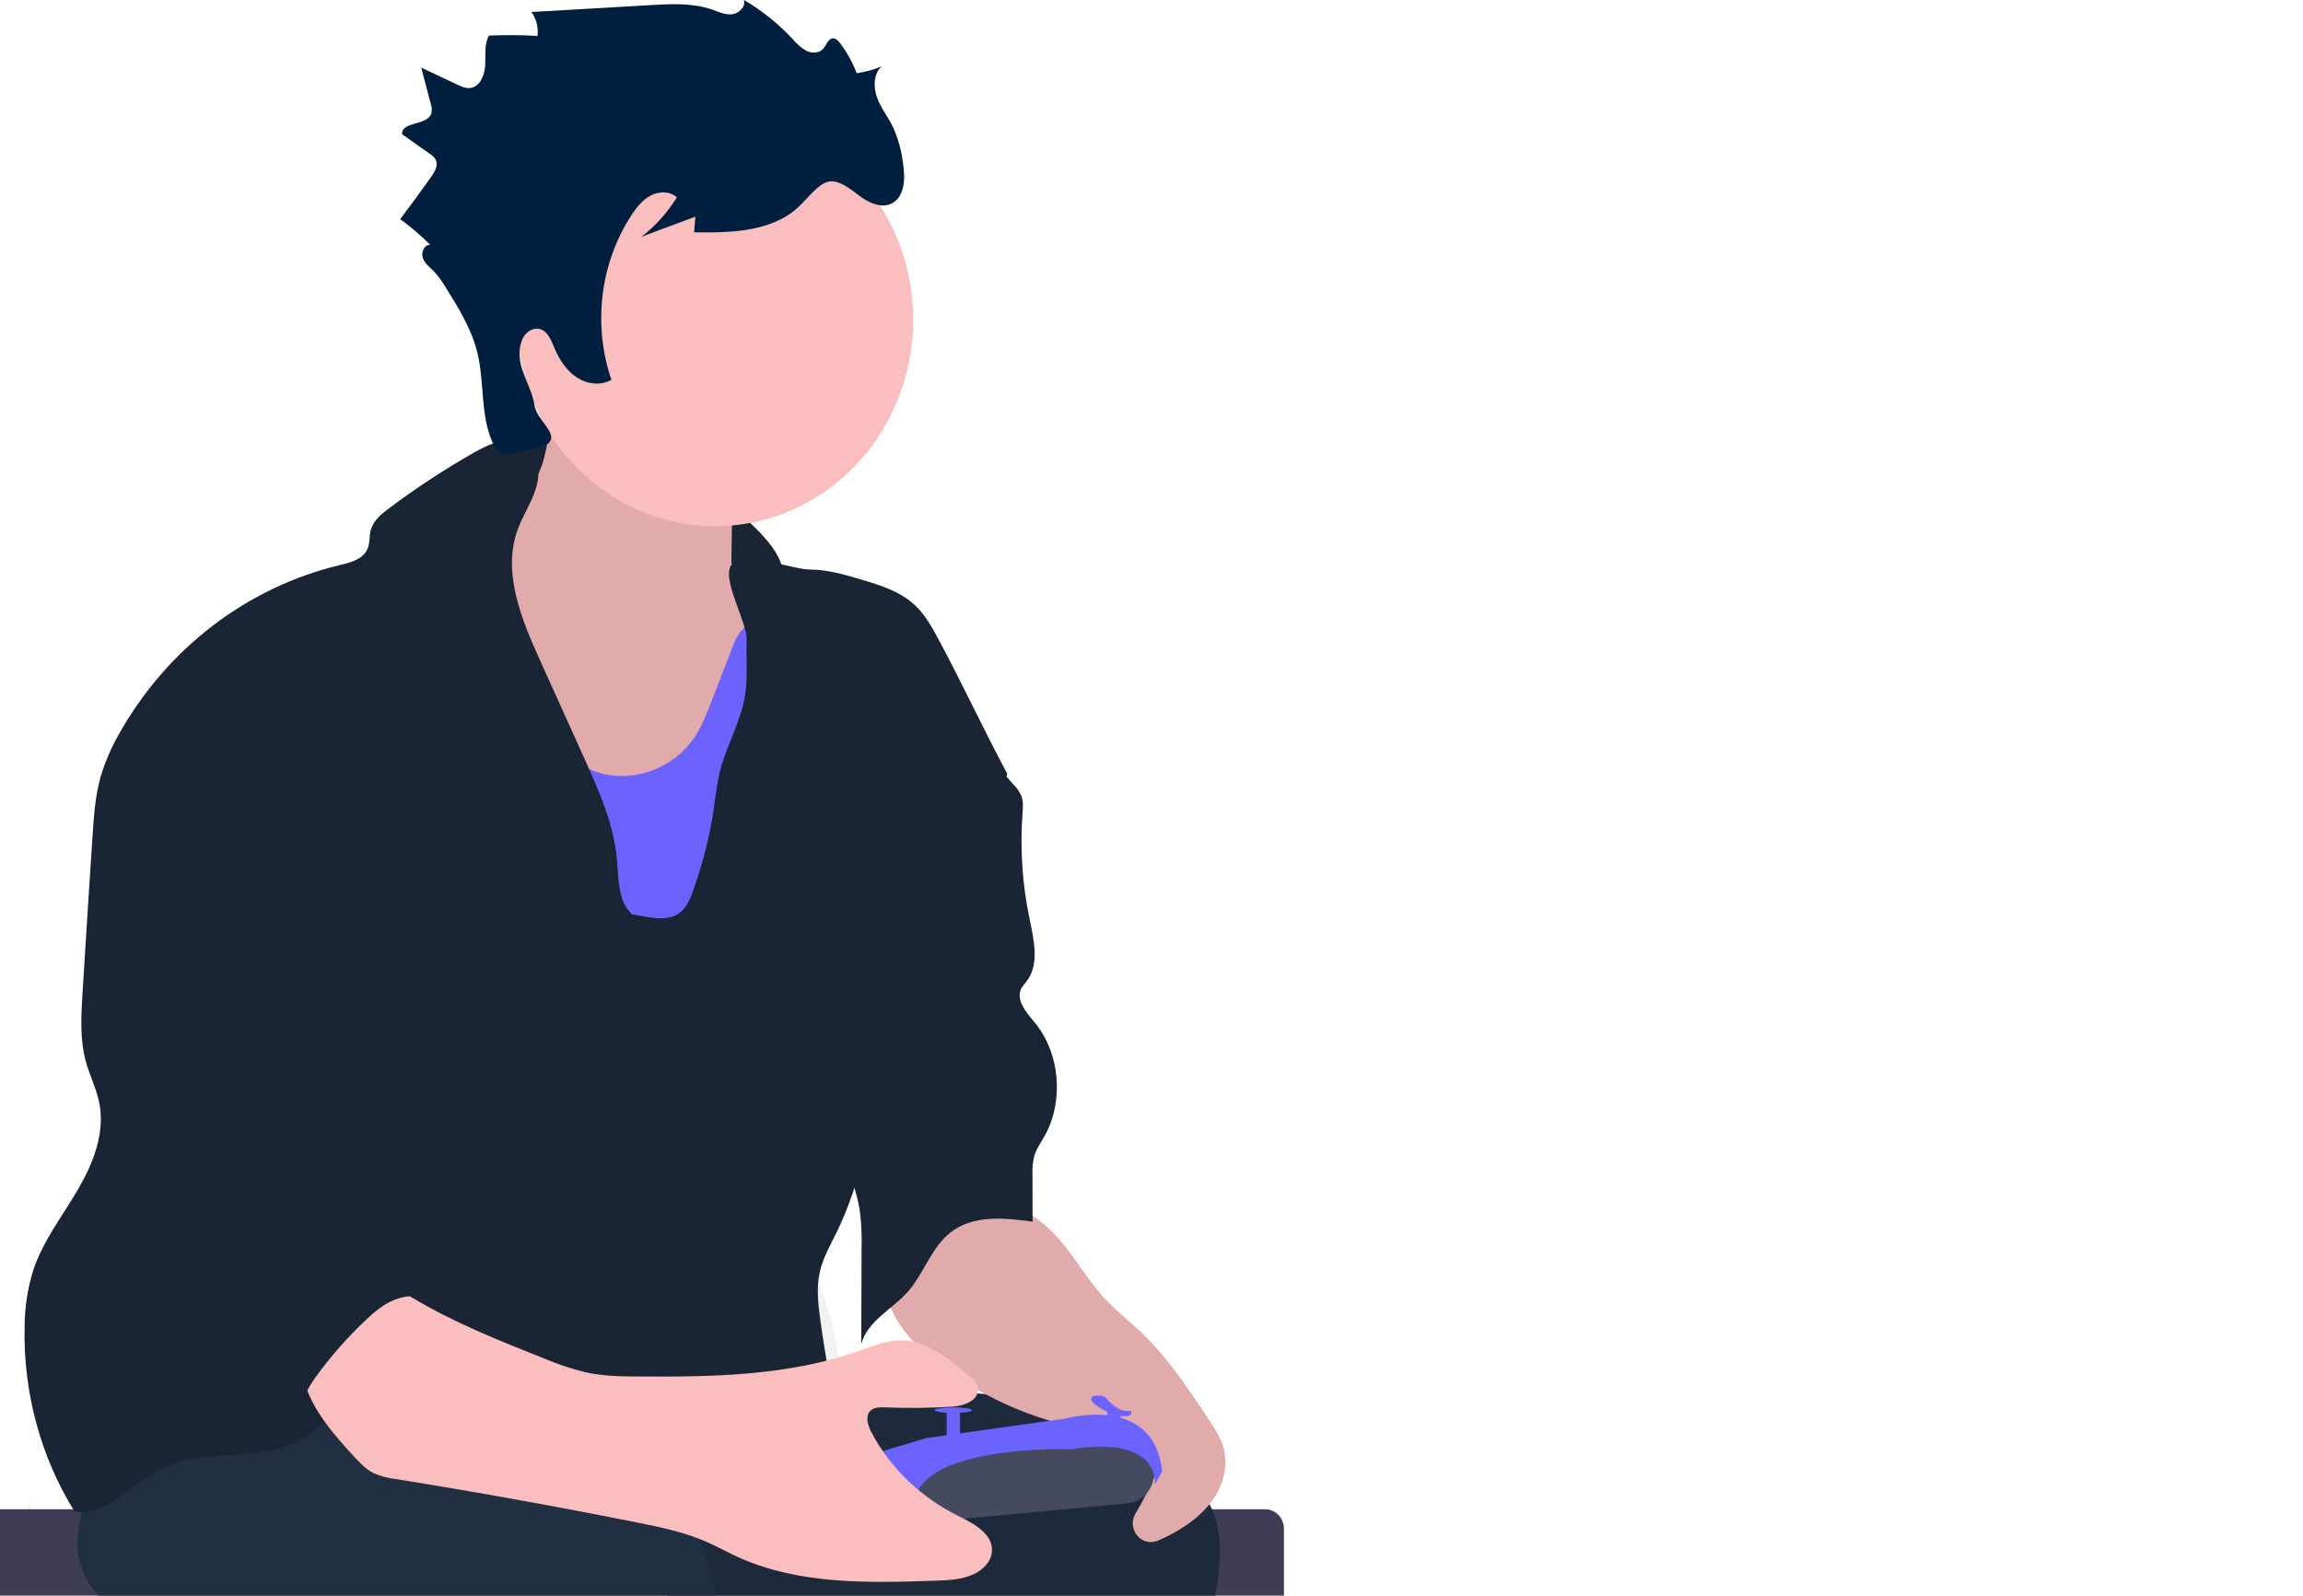 <svg width="632" height="438" viewBox="0 0 632 438" fill="none" xmlns="http://www.w3.org/2000/svg">
<g clip-path="url(#clip0_2_48)">
<path d="M129.951 273.169C130.737 271.523 132.045 270.222 133.132 268.768C132.975 268.904 132.81 269.032 132.64 269.15C131.836 269.506 131.091 269.995 130.436 270.597C130.035 271.178 129.764 271.845 129.643 272.549L127.769 280.135C128.137 279.653 128.504 279.178 128.879 278.704C128.855 276.8 129.221 274.914 129.951 273.169Z" fill="#F2F2F2"/>
<path d="M203.79 273.192C203.779 272.193 203.585 271.206 203.217 270.283C202.837 269.533 202.357 268.843 201.792 268.232L200.205 266.349C199.397 286.343 197.678 306.391 201.249 325.972C201.829 329.141 202.6 332.402 204.554 334.905C205.077 335.435 205.464 336.093 205.678 336.819C208.617 324.877 206.964 311.941 205.23 299.586C205.062 298.245 204.804 296.917 204.459 295.613C203.154 290.605 202.849 285.371 203.563 280.235C203.86 277.901 203.936 275.542 203.79 273.192Z" fill="#F2F2F2"/>
<path d="M212.885 230.991C215.008 234.635 216.331 238.952 217.521 243.078L218.028 244.862C217.785 238.814 217.668 232.76 217.624 226.705C216.478 227.766 215.324 228.815 214.164 229.851L212.885 230.991Z" fill="#F2F2F2"/>
<path d="M229.966 435.045C230.287 430.805 229.973 426.539 229.033 422.399C228.386 419.774 227.387 417.21 227.299 414.507C227.317 412.702 227.529 410.905 227.931 409.149C230.95 393.143 232.251 376.318 227.681 360.717C226.454 356.538 224.831 352.496 223.582 348.332C223.013 349.894 222.32 351.405 221.51 352.848C221.337 352.176 221.023 351.552 220.59 351.022C220.156 350.492 219.615 350.07 219.005 349.786C219.039 350.529 219.022 351.273 218.953 352.014C218.735 354.515 218.394 357.004 217.932 359.469C217.81 360.454 217.503 361.403 217.029 362.263C216.422 363.143 215.607 363.844 214.663 364.3C215.089 365.31 215.515 366.313 215.934 367.362L212.871 368.265C214.884 372.858 213.209 378.101 212.136 382.977C208.294 399.963 211.754 418.105 209.932 435.283L229.966 435.045Z" fill="#F2F2F2"/>
<path d="M218.843 192.028C219.629 190.383 220.937 189.081 222.024 187.627C221.866 187.763 221.702 187.891 221.532 188.01C220.728 188.365 219.983 188.854 219.328 189.456C218.927 190.037 218.656 190.704 218.535 191.408L216.661 198.994C217.029 198.512 217.396 198.037 217.771 197.563C217.747 195.659 218.113 193.773 218.843 192.028Z" fill="#F2F2F2"/>
<path d="M260.645 342.522L258.132 434.724L264.744 434.647C263.58 423.427 263.05 412.144 263.157 400.859C263.157 397.575 263.267 394.253 262.613 391.045C262.151 388.803 261.342 386.652 260.902 384.401C260.469 381.708 260.304 378.977 260.409 376.249L260.645 342.522Z" fill="#F2F2F2"/>
<path d="M203.827 342.575C203.93 342.315 204.033 342.07 204.128 341.81C204.474 340.876 204.782 339.934 205.069 338.985L205.01 339.092C204.43 340.087 203.798 341.044 203.144 341.986C203.379 342.17 203.607 342.369 203.827 342.575Z" fill="#F2F2F2"/>
<path d="M19.13 436.216C18.187 435.761 17.372 435.06 16.765 434.18C16.29 433.32 15.983 432.37 15.861 431.386C15.399 428.921 15.059 426.432 14.84 423.93C14.771 423.19 14.754 422.446 14.789 421.703C14.178 421.987 13.637 422.409 13.204 422.939C12.77 423.469 12.456 424.092 12.283 424.765C10.136 420.804 8.734 416.452 8.155 411.943C7.934 412.709 7.707 413.551 7.42 414.354C5.892 419.093 3.673 423.678 3.233 428.654C3.021 431.653 3.269 434.668 3.967 437.587L18.557 437.426L19.13 436.216Z" fill="#F2F2F2"/>
<path d="M28.725 410.94C29.011 411.89 29.32 412.831 29.665 413.765C29.761 414.025 29.863 414.27 29.966 414.53C30.187 414.324 30.414 414.125 30.649 413.941C29.996 412.999 29.364 412.043 28.783 411.047L28.725 410.94Z" fill="#F2F2F2"/>
<path d="M133.977 426.862C132.947 422.302 132.242 417.668 131.869 412.999C130.703 401.772 129.537 390.545 128.372 379.318C128.335 379.02 128.306 378.729 128.276 378.43C128.232 378.576 128.196 378.721 128.151 378.867C127.263 381.584 125.499 383.881 123.744 386.116C121.988 388.351 119.791 390.655 117.213 390.004C116.155 389.642 115.196 389.022 114.414 388.198L108.536 382.908C107.376 381.888 106.222 380.839 105.076 379.762C105.025 387.149 104.863 394.536 104.496 401.908C104.378 404.204 104.195 406.677 103.137 408.72C105.305 415.739 106.507 423.043 106.707 430.414C106.759 432.412 106.707 434.402 106.648 436.4L123.868 436.209H123.971L136.923 436.063C135.843 433.047 134.756 430.008 133.977 426.862Z" fill="#F2F2F2"/>
<path d="M104.885 350.659C105.253 351.133 105.62 351.608 105.995 352.09L104.121 344.535C104 343.831 103.729 343.163 103.328 342.583C102.673 341.98 101.928 341.492 101.124 341.136C100.954 341.017 100.789 340.89 100.632 340.753C101.719 342.208 103.027 343.509 103.813 345.155C104.539 346.89 104.905 348.766 104.885 350.659Z" fill="#F2F2F2"/>
<path d="M126.183 317.031C126.645 322.344 126.917 327.679 127.174 333.014C127.431 338.35 127.696 343.547 127.953 348.814C128.552 344.742 129.461 340.726 130.671 336.804C129.613 334.76 129.43 332.325 129.312 329.991C128.945 322.619 128.783 315.232 128.732 307.845C127.608 308.894 126.469 309.92 125.323 310.907C125.75 312.924 126.038 314.971 126.183 317.031Z" fill="#F2F2F2"/>
<path d="M28.585 371.572C26.851 383.927 25.176 396.833 28.137 408.805C28.352 408.079 28.738 407.421 29.261 406.891C31.215 404.388 31.986 401.127 32.567 397.958C36.137 378.377 34.418 358.329 33.61 338.335L32.045 340.218C31.467 340.816 30.972 341.496 30.576 342.238C30.205 343.15 30.003 344.127 29.981 345.117C29.836 347.461 29.913 349.815 30.209 352.144C30.935 357.293 30.638 362.544 29.334 367.568C28.995 368.883 28.745 370.221 28.585 371.572Z" fill="#F2F2F2"/>
<path d="M294.24 434.318L299.999 434.249C296.929 415.824 301.359 396.036 297.186 377.604C296.532 374.733 295.716 371.725 295.511 368.808C294.042 372.881 292.359 376.892 291.977 381.194C291.309 388.65 294.673 395.784 295.922 403.148C297.641 413.306 295.312 423.663 294.277 433.92C294.262 434.096 294.255 434.188 294.24 434.318Z" fill="#F2F2F2"/>
<path d="M171.679 435.704C171.679 431.692 171.703 427.679 171.752 423.663C171.64 427.684 171.532 431.7 171.429 435.711L171.679 435.704Z" fill="#F2F2F2"/>
<path d="M337.532 418.304C337.562 423.479 337.594 428.654 337.628 433.828H337.951L337.532 418.304Z" fill="#F2F2F2"/>
<path d="M352.35 419.651V438.023H-25.992V419.651C-25.992 418.23 -25.45 416.867 -24.485 415.863C-23.521 414.858 -22.213 414.293 -20.849 414.293H347.208C348.572 414.293 349.88 414.858 350.844 415.863C351.808 416.867 352.35 418.23 352.35 419.651Z" fill="#3F3D56"/>
<path d="M208.926 146.605C211.732 149.613 214.428 153.088 214.957 157.245C208.977 158.875 202.857 155.813 197.267 153.081C179.966 144.603 161.697 138.463 142.903 134.809C141.434 134.525 139.862 134.212 138.752 133.155C136.659 131.157 137.041 126.12 138.987 124.046C141.089 121.811 144.975 122.132 147.803 121.972C159.084 121.376 170.36 123.262 180.896 127.506C191.431 131.75 200.992 138.257 208.955 146.605H208.926Z" fill="#192534"/>
<path d="M333.499 437.992H183.228C181.222 433.224 179.644 428.274 178.511 423.203C178.129 421.626 177.777 420.034 177.424 418.45C177.115 417.056 176.822 415.656 176.542 414.263C175.69 410.073 174.956 405.865 174.339 401.64C173.746 397.659 173.256 393.666 172.869 389.66C172.487 385.827 172.191 381.982 171.98 378.124C171.98 378.017 171.98 377.91 171.98 377.795C171.892 375.966 171.98 373.968 173.185 372.674C174.243 371.564 175.859 371.319 177.365 371.212C189.854 370.324 201.991 375.039 214.45 374.343C217.829 374.136 220.548 373.577 223.692 374.251C224.189 374.348 224.68 374.478 225.161 374.641C225.896 374.879 226.579 375.131 227.277 375.407C232.06 377.19 236.519 379.441 241.661 380.444C250.418 382.166 259.403 381.829 268.292 382.495C269.027 382.541 269.762 382.602 270.496 382.679C271.4 382.755 272.303 382.855 273.2 382.97C280.817 384.022 288.295 385.974 295.489 388.787C299.368 390.249 303.188 391.903 306.957 393.656C308.036 394.161 309.109 394.666 310.182 395.187C312.092 396.113 314.031 397.093 315.927 398.157C316.661 398.562 317.396 398.976 318.086 399.412C323.795 402.864 328.952 407.151 331.956 412.969C332.184 413.398 332.39 413.834 332.588 414.278C332.787 414.722 332.934 415.097 333.095 415.518C335.718 422.614 334.8 430.269 333.499 437.992Z" fill="#202F42"/>
<path opacity="0.1" d="M333.499 437.992H183.228C181.222 433.224 179.644 428.274 178.511 423.203C178.129 421.626 177.777 420.034 177.424 418.45C177.115 417.056 176.822 415.656 176.542 414.263C175.69 410.073 174.956 405.865 174.339 401.64C173.746 397.659 173.256 393.666 172.869 389.66C172.487 385.827 172.191 381.982 171.98 378.124C171.98 378.017 171.98 377.91 171.98 377.795C171.892 375.966 171.98 373.968 173.185 372.674C174.243 371.564 175.859 371.319 177.365 371.212C189.854 370.324 201.991 375.039 214.45 374.343C217.829 374.136 220.548 373.577 223.692 374.251C224.189 374.348 224.68 374.478 225.161 374.641C225.896 374.879 226.579 375.131 227.277 375.407C232.06 377.19 236.519 379.441 241.661 380.444C250.418 382.166 259.403 381.829 268.292 382.495C269.027 382.541 269.762 382.602 270.496 382.679C271.4 382.755 272.303 382.855 273.2 382.97C280.817 384.022 288.295 385.974 295.489 388.787C299.368 390.249 303.188 391.903 306.957 393.656C308.036 394.161 309.109 394.666 310.182 395.187C312.092 396.113 314.031 397.093 315.927 398.157C316.661 398.562 317.396 398.976 318.086 399.412C323.795 402.864 328.952 407.151 331.956 412.969C332.184 413.398 332.39 413.834 332.588 414.278C332.787 414.722 332.934 415.097 333.095 415.518C335.718 422.614 334.8 430.269 333.499 437.992Z" fill="black"/>
<path d="M196.349 437.992H26.976C23.171 433.629 20.68 427.942 21.297 422.147C21.519 419.738 21.907 417.348 22.458 414.997C22.517 414.745 22.583 414.5 22.649 414.232C23.735 409.782 26.43 405.941 30.172 403.515C36.843 399.052 44.865 397.307 52.211 394.414C56.156 392.883 59.962 390.946 63.907 389.407C69.581 387.276 75.438 385.717 81.399 384.753C82.06 384.638 82.728 384.524 83.39 384.424C84.051 384.325 84.749 384.202 85.432 384.103C89.105 383.551 92.778 383.1 96.488 382.656C104.569 381.668 112.775 380.689 120.908 381.439C127.406 382.142 133.801 383.637 139.965 385.894C144.608 387.509 149.192 389.384 153.746 391.252C160.851 394.176 168.013 397.169 174.353 401.555C174.904 401.938 175.441 402.321 175.977 402.727C180.196 405.919 183.897 409.796 186.938 414.209C188.702 416.739 190.253 419.423 191.573 422.231C193.909 427.208 195.518 432.52 196.349 437.992Z" fill="#202F42"/>
<path d="M148.053 129.381C145.276 135.727 140.567 141.476 134.256 143.811C130.899 145.051 127.277 145.273 123.854 146.291C120.43 147.309 116.978 149.414 115.773 152.897C115.33 154.423 115.117 156.011 115.141 157.605C114.619 172.57 114.193 188.124 119.931 201.857C124.89 213.707 133.977 223.069 142.955 231.994C153.46 242.435 164.582 253.022 178.401 257.691C186.482 260.409 195.996 260.707 202.681 255.295C205.429 253.068 207.471 250.059 209.477 247.089C213.884 240.544 218.366 233.908 221.143 226.421C226.836 211.112 224.919 194.057 222.913 177.79C222.901 176.824 222.551 175.896 221.929 175.18C221.15 174.499 220.011 174.591 218.99 174.652C211.842 175.096 204.04 171.276 201.645 164.249C200.617 161.187 200.646 157.911 200.698 154.696L200.977 136.156C200.977 134.158 201.028 132.091 200.308 130.231C199.052 127.001 195.9 125.11 192.881 123.548C183.145 118.474 172.997 114.309 162.555 111.102C157.985 109.701 154.51 107.366 152.476 112.48C150.323 117.8 150.419 123.969 148.053 129.381Z" fill="#FBBEBE"/>
<path opacity="0.1" d="M148.053 129.381C145.276 135.727 140.567 141.476 134.256 143.811C130.899 145.051 127.277 145.273 123.854 146.291C120.43 147.309 116.978 149.414 115.773 152.897C115.33 154.423 115.117 156.011 115.141 157.605C114.619 172.57 114.193 188.124 119.931 201.857C124.89 213.707 133.977 223.069 142.955 231.994C153.46 242.435 164.582 253.022 178.401 257.691C186.482 260.409 195.996 260.707 202.681 255.295C205.429 253.068 207.471 250.059 209.477 247.089C213.884 240.544 218.366 233.908 221.143 226.421C226.836 211.112 224.919 194.057 222.913 177.79C222.901 176.824 222.551 175.896 221.929 175.18C221.15 174.499 220.011 174.591 218.99 174.652C211.842 175.096 204.04 171.276 201.645 164.249C200.617 161.187 200.646 157.911 200.698 154.696L200.977 136.156C200.977 134.158 201.028 132.091 200.308 130.231C199.052 127.001 195.9 125.11 192.881 123.548C183.145 118.474 172.997 114.309 162.555 111.102C157.985 109.701 154.51 107.366 152.476 112.48C150.323 117.8 150.419 123.969 148.053 129.381Z" fill="black"/>
<path d="M196.238 144.438C226.263 144.438 250.602 119.077 250.602 87.793C250.602 56.508 226.263 31.147 196.238 31.147C166.214 31.147 141.875 56.508 141.875 87.793C141.875 119.077 166.214 144.438 196.238 144.438Z" fill="#FBBEBE"/>
<path d="M201.403 176.604L195.327 192.319C193.954 195.871 192.558 199.461 190.442 202.592C184.602 211.219 173.097 215.169 163.503 211.847C154.444 208.731 146.407 199.897 137.055 202.018C132.207 203.12 128.342 207.177 126.183 211.831C124.023 216.485 123.332 221.721 122.869 226.873C120.732 250.702 122.913 274.737 129.298 297.726C129.959 300.099 130.767 302.587 132.523 304.225C134.668 306.184 137.746 306.475 140.604 306.644C153.827 307.465 167.075 307.95 180.348 308.098C188.502 308.198 196.694 308.167 204.745 306.85C212.797 305.534 220.504 303.023 228.445 301.369C235.872 299.839 243.476 299.127 250.734 296.899C251.917 296.539 253.166 296.08 253.893 295.054C254.456 294.076 254.713 292.939 254.628 291.801C254.628 287.392 253.313 283.105 251.888 278.956C248.214 268.37 243.924 257.951 241.882 246.906C239.068 231.711 240.721 216.057 240.412 200.579C240.31 195.037 239.942 189.403 238.113 184.19C236.284 178.977 232.824 174.185 227.953 171.942C219.556 168.046 205.421 166.301 201.403 176.604Z" fill="#6C63FF"/>
<path d="M173.464 250.97C169.585 247.541 169.791 241.425 169.328 236.143C168.483 226.238 164.347 217.006 160.277 208.004L148.119 181.09C143.035 169.868 137.834 157.092 142.029 145.464C143.432 141.545 145.834 138.054 147.069 134.074C148.303 130.093 148.053 125.118 144.923 122.492C140.942 119.155 135.057 121.428 130.554 123.962C122.274 128.641 114.292 133.87 106.656 139.616C104.584 141.147 102.409 142.961 101.734 145.533C101.315 147.133 101.535 148.886 100.948 150.432C99.802 153.494 96.231 154.413 93.182 155.132C80.617 158.15 68.774 163.807 58.378 171.757C47.983 179.706 39.252 189.782 32.721 201.367C30.554 205.127 28.828 209.144 27.579 213.332C26.109 218.69 25.727 224.255 25.375 229.789C24.434 244.027 23.528 258.258 22.657 272.48C22.267 278.78 21.885 285.233 23.538 291.303C24.603 295.207 26.477 298.859 27.27 302.839C28.879 311.114 25.485 319.565 21.246 326.76C17.007 333.956 11.791 340.707 9.132 348.646C7.569 353.697 6.766 358.969 6.751 364.277C6.36 382.187 11.124 399.81 20.43 414.875C29.459 416.26 36.218 406.906 44.512 402.933C56.67 397.123 72.025 401.777 83.448 394.597C86.24 392.844 88.657 390.456 91.61 389.009C94.292 387.7 97.267 387.233 100.198 386.789C111.027 385.159 121.995 383.651 132.875 384.876C148.303 386.613 164.252 393.755 178.761 387.991C182.339 386.567 185.615 384.416 189.208 383.031C202.431 377.925 217.124 384.026 231.207 382.901C229.003 382.778 228.019 380.176 227.608 377.887C226.682 372.809 225.864 367.706 225.154 362.577C224.529 358.13 223.993 353.56 224.97 349.189C225.866 345.132 228.012 341.534 229.812 337.814C235.49 326.102 237.893 312.967 242.763 300.857C245.077 295.085 247.906 289.573 250.653 284.016C261.746 261.204 270.386 237.186 276.417 212.398C270.004 200.403 264.193 187.902 257.779 175.915C255.921 172.44 254.011 168.903 251.168 166.216C247.098 162.328 241.581 160.636 236.269 159.067C231.707 157.712 227.079 156.349 222.311 156.342C217.543 156.334 204.128 151.144 200.911 154.765C197.59 158.5 205.061 170.564 204.892 175.647C204.723 180.73 205.26 185.874 204.452 190.895C203.276 198.221 199.309 204.751 197.509 211.931C196.797 215.329 196.251 218.763 195.871 222.219C194.671 229.947 192.729 237.53 190.075 244.854C189.59 246.396 188.873 247.848 187.951 249.156C184.469 253.596 178.871 251.912 173.464 250.97Z" fill="#192534"/>
<path d="M281.398 331.629C282.794 333.405 284.704 334.622 286.431 336.038C293.226 341.588 297.223 350.031 303.225 356.499C306.251 359.768 309.77 362.501 312.995 365.555C320.496 372.674 326.307 381.469 332.052 390.18C333.521 392.4 334.991 394.674 335.725 397.253C337.011 401.655 335.968 406.562 333.624 410.466C331.281 414.37 327.747 417.355 323.934 419.697C321.944 420.927 319.869 422.002 317.726 422.912C313.319 424.78 309.116 419.72 311.6 415.495C313.176 412.845 314.618 410.111 315.919 407.304C316.749 405.748 317.227 404.015 317.315 402.237C317.256 399.114 314.891 396.465 312.173 395.156C309.454 393.847 306.391 393.625 303.416 393.242C286.59 391.124 270.581 384.487 256.957 373.983C249.243 368.012 241.808 359.263 243.035 349.334C243.946 341.925 249.573 336.03 255.752 332.234C260.77 329.165 266.289 327.089 272.032 326.11C273.648 325.834 277.703 324.678 279.15 325.842C280.436 326.837 280.193 330.098 281.398 331.629Z" fill="#FBBEBE"/>
<path opacity="0.1" d="M281.398 331.629C282.794 333.405 284.704 334.622 286.431 336.038C293.226 341.588 297.223 350.031 303.225 356.499C306.251 359.768 309.77 362.501 312.995 365.555C320.496 372.674 326.307 381.469 332.052 390.18C333.521 392.4 334.991 394.674 335.725 397.253C337.011 401.655 335.968 406.562 333.624 410.466C331.281 414.37 327.747 417.355 323.934 419.697C321.944 420.927 319.869 422.002 317.726 422.912C313.319 424.78 309.116 419.72 311.6 415.495C313.176 412.845 314.618 410.111 315.919 407.304C316.749 405.748 317.227 404.015 317.315 402.237C317.256 399.114 314.891 396.465 312.173 395.156C309.454 393.847 306.391 393.625 303.416 393.242C286.59 391.124 270.581 384.487 256.957 373.983C249.243 368.012 241.808 359.263 243.035 349.334C243.946 341.925 249.573 336.03 255.752 332.234C260.77 329.165 266.289 327.089 272.032 326.11C273.648 325.834 277.703 324.678 279.15 325.842C280.436 326.837 280.193 330.098 281.398 331.629Z" fill="black"/>
<path d="M220.151 55.788C212.804 63.627 201.006 63.956 190.486 63.764L190.831 59.47L176.036 64.997C179.871 62.027 183.161 58.36 185.748 54.173C183.83 52.42 180.825 52.474 178.548 53.683C176.271 54.893 174.596 57.028 173.163 59.233C168.966 65.783 166.295 73.263 165.361 81.079C164.427 88.894 165.258 96.829 167.785 104.251C164.847 105.95 161.1 105.453 158.279 103.6C155.458 101.748 153.489 98.732 152.152 95.547C151.278 93.465 150.367 91 148.281 90.35C146.532 89.806 144.607 90.916 143.638 92.531C142.768 94.217 142.416 96.141 142.631 98.043C142.903 102.498 146.025 106.723 146.65 111.132C147.274 115.542 153.592 118.971 150.323 121.849C149.383 122.683 139.737 124.957 138.517 124.758C136.864 124.49 135.77 122.829 135.079 121.244C131.788 113.712 132.971 104.909 131.024 96.887C129.459 90.434 125.933 84.708 122.458 79.12C121.525 77.492 120.424 75.975 119.174 74.596C118.021 73.417 116.595 72.399 116.037 70.822C115.479 69.245 116.507 66.995 118.101 67.247C115.528 64.655 112.76 62.282 109.822 60.151C112.731 56.314 115.577 52.428 118.359 48.493C119.314 47.146 120.305 45.431 119.607 43.9C119.2 43.199 118.625 42.619 117.94 42.216L110.344 36.858C110.175 33.222 117.279 34.561 118.373 31.124C118.566 30.211 118.5 29.259 118.182 28.384L115.596 18.555L125.419 23.194C126.609 23.761 127.88 24.335 129.18 24.136C131.773 23.745 133.022 20.546 133.154 17.813C133.287 15.08 132.868 12.14 134.168 9.76C138.615 9.576 143.06 9.609 147.502 9.859C147.782 7.53 147.19 5.178 145.849 3.292L178.673 1.393C184.278 1.072 190.038 0.773 195.364 2.61C197.171 3.238 198.993 4.141 200.889 3.919C202.784 3.697 204.694 1.875 204.15 -0.023C209.07 2.871 213.569 6.479 217.514 10.694C218.578 12.015 219.865 13.123 221.312 13.962C222.781 14.682 224.794 14.651 225.911 13.381C226.807 12.363 227.255 10.587 228.577 10.525C229.4 10.525 230.047 11.199 230.568 11.88C232.445 14.382 233.973 17.147 235.108 20.094C237.464 19.763 239.771 19.131 241.977 18.211C239.685 20.224 239.626 23.975 240.721 26.884C241.816 29.793 243.799 32.242 245.129 35.028C246.452 38.021 247.341 41.202 247.766 44.467C248.435 48.554 248.442 53.706 244.96 55.712C241.933 57.457 238.179 55.597 235.41 53.415C227.784 47.46 226.329 49.205 220.151 55.788Z" fill="#001F3F"/>
<path d="M258.566 417.447L309.469 412.663C311.515 412.471 313.41 411.461 314.756 409.843C316.101 408.226 316.792 406.127 316.683 403.99L316.647 403.224C316.562 401.522 315.975 399.889 314.965 398.549C313.954 397.209 312.571 396.227 311.004 395.738L302.776 393.166C302.035 392.934 301.266 392.815 300.492 392.814H281.824C281.314 392.815 280.805 392.867 280.304 392.967C276.359 393.771 258.206 397.491 257.53 398.172C257.17 398.555 255.01 400.239 252.923 401.846C251.675 402.807 250.725 404.129 250.19 405.648C249.656 407.166 249.562 408.815 249.919 410.389L250.073 411.093C250.509 413.045 251.611 414.765 253.173 415.934C254.735 417.102 256.651 417.64 258.566 417.447Z" fill="#464A5F"/>
<path d="M233.705 400.867L254.275 394.743L292.477 389.384C292.477 389.384 316.72 382.495 318.924 403.929L316.867 407.557C316.867 407.557 318.924 393.977 293.946 397.805C293.946 397.805 249.037 396.235 250.925 414.645C250.925 414.63 235.174 411.583 233.705 400.867Z" fill="#6C63FF"/>
<path d="M261.622 387.861C264.462 387.861 266.764 387.518 266.764 387.096C266.764 386.673 264.462 386.33 261.622 386.33C258.782 386.33 256.479 386.673 256.479 387.096C256.479 387.518 258.782 387.861 261.622 387.861Z" fill="#6C63FF"/>
<path d="M307.537 387.478H303.864V394.368H307.537V387.478Z" fill="#6C63FF"/>
<path d="M263.458 387.478H259.785V394.368H263.458V387.478Z" fill="#6C63FF"/>
<path d="M310.439 388.103C310.802 387.116 308.639 385.335 305.608 384.125C302.577 382.915 299.826 382.735 299.463 383.722C299.1 384.709 301.263 386.489 304.294 387.699C307.325 388.909 310.076 389.09 310.439 388.103Z" fill="#6C63FF"/>
<path d="M97.083 399.741C98.656 401.448 100.257 403.186 102.277 404.258C104.276 405.182 106.404 405.769 108.581 405.995C130.835 409.568 153.012 413.563 175.11 417.983C181.332 419.238 187.599 420.539 193.476 423.058C196.473 424.352 199.353 425.959 202.292 427.314C219.189 435.038 238.289 434.54 256.722 433.897C260.329 433.775 264.068 433.621 267.323 432.052C269.754 430.896 271.98 428.699 272.201 425.928C272.583 421.114 267.33 418.274 263.135 416.199C253.122 411.277 244.394 403.27 239.119 393.12C238.179 391.329 237.415 388.917 238.737 387.402C239.729 386.269 241.412 386.261 242.888 386.322C249.059 386.573 255.23 386.506 261.401 386.123C264.597 385.917 268.829 384.34 268.322 381.056C268.101 379.647 266.985 378.599 265.927 377.68C260.365 372.812 254.055 367.798 246.789 367.943C242.976 368.02 239.34 369.535 235.77 370.814C216.537 377.611 195.827 377.986 175.529 377.849C170.562 377.849 165.56 377.749 160.696 376.693C156.702 375.709 152.788 374.395 148.993 372.766C136.681 367.874 124.317 362.952 112.915 356.086C108.382 353.361 103.328 350.207 98.273 351.608C96.006 352.375 93.942 353.686 92.249 355.435C86.233 361.1 81.156 368.035 82.868 376.731C84.609 385.871 91.103 393.235 97.083 399.741Z" fill="#FBBEBE"/>
<path d="M93.807 251.912C95.702 258.304 96.811 265.07 100.073 270.834C103.534 276.958 109.293 281.704 111.291 288.494C112.702 293.301 112.026 298.445 112.026 303.49C112.026 309.208 113.062 315.102 116.096 319.863C117.624 322.267 119.615 324.303 121.356 326.546C129.077 336.497 131.457 349.786 132.42 362.524C125.073 358.191 116.478 353.721 108.522 356.698C105.304 357.908 102.586 360.235 100.059 362.646C95.154 367.312 90.671 372.436 86.666 377.956C84.565 380.842 82.501 384.37 83.412 387.861C79.062 381.278 74.655 374.649 71.275 367.407C68.88 362.233 67.022 356.767 64.149 351.853C60.535 345.675 55.444 340.6 51.161 334.905C41.537 322.106 36.137 306.261 33.514 290.27C30.892 274.279 30.782 257.898 30.863 241.639C30.863 236.281 30.973 230.708 33.14 225.832C34.425 222.931 36.387 220.42 38.334 217.947C40.802 214.801 43.344 211.594 46.701 209.527C57.383 202.975 68.844 213.837 75.984 221.27C84.22 229.828 90.336 240.344 93.807 251.912Z" fill="#192534"/>
<path d="M277.953 215.169C278.943 216.109 279.742 217.247 280.304 218.514C280.862 220.045 280.715 221.729 280.598 223.359C279.901 233.068 280.562 242.83 282.559 252.34C283.756 258.089 285.27 264.741 281.751 269.342C281.207 269.946 280.716 270.6 280.282 271.294C278.651 274.478 281.663 277.946 283.955 280.679C290.919 289.099 292.036 302.273 286.636 311.88C285.615 313.709 284.366 315.439 283.793 317.46C283.406 319.122 283.253 320.834 283.338 322.543L283.367 335.349C275.646 334.27 267.014 333.428 260.806 338.335C255.568 342.468 253.496 349.664 249.052 354.67C244.74 359.492 238.032 362.6 236.35 368.954L236.438 342.491C236.548 338.975 236.366 335.456 235.894 331.973C235.013 326.5 232.728 321.379 231.391 316.005C229.643 308.978 229.532 301.637 229.43 294.373C229.261 282.378 229.099 270.253 231.487 258.518C232.464 253.741 233.852 249.064 234.925 244.311C236.871 235.737 237.863 226.812 241.279 218.759C244.695 210.706 251.403 203.403 259.822 202.538C268.689 201.612 272.45 209.175 277.953 215.169Z" fill="#192534"/>
<path d="M310.839 386.905C313.298 385.425 313.154 380.367 310.517 375.608C307.88 370.848 303.748 368.189 301.288 369.669C298.829 371.149 298.973 376.207 301.61 380.966C304.247 385.726 308.379 388.385 310.839 386.905Z" fill="#FBBEBE"/>
<path opacity="0.1" d="M310.839 386.905C313.298 385.425 313.154 380.367 310.517 375.608C307.88 370.848 303.748 368.189 301.288 369.669C298.829 371.149 298.973 376.207 301.61 380.966C304.247 385.726 308.379 388.385 310.839 386.905Z" fill="black"/>
</g>
<defs>
<clipPath id="clip0_2_48">
<rect width="765" height="438" fill="white" transform="translate(-133)"/>
</clipPath>
</defs>
</svg>
